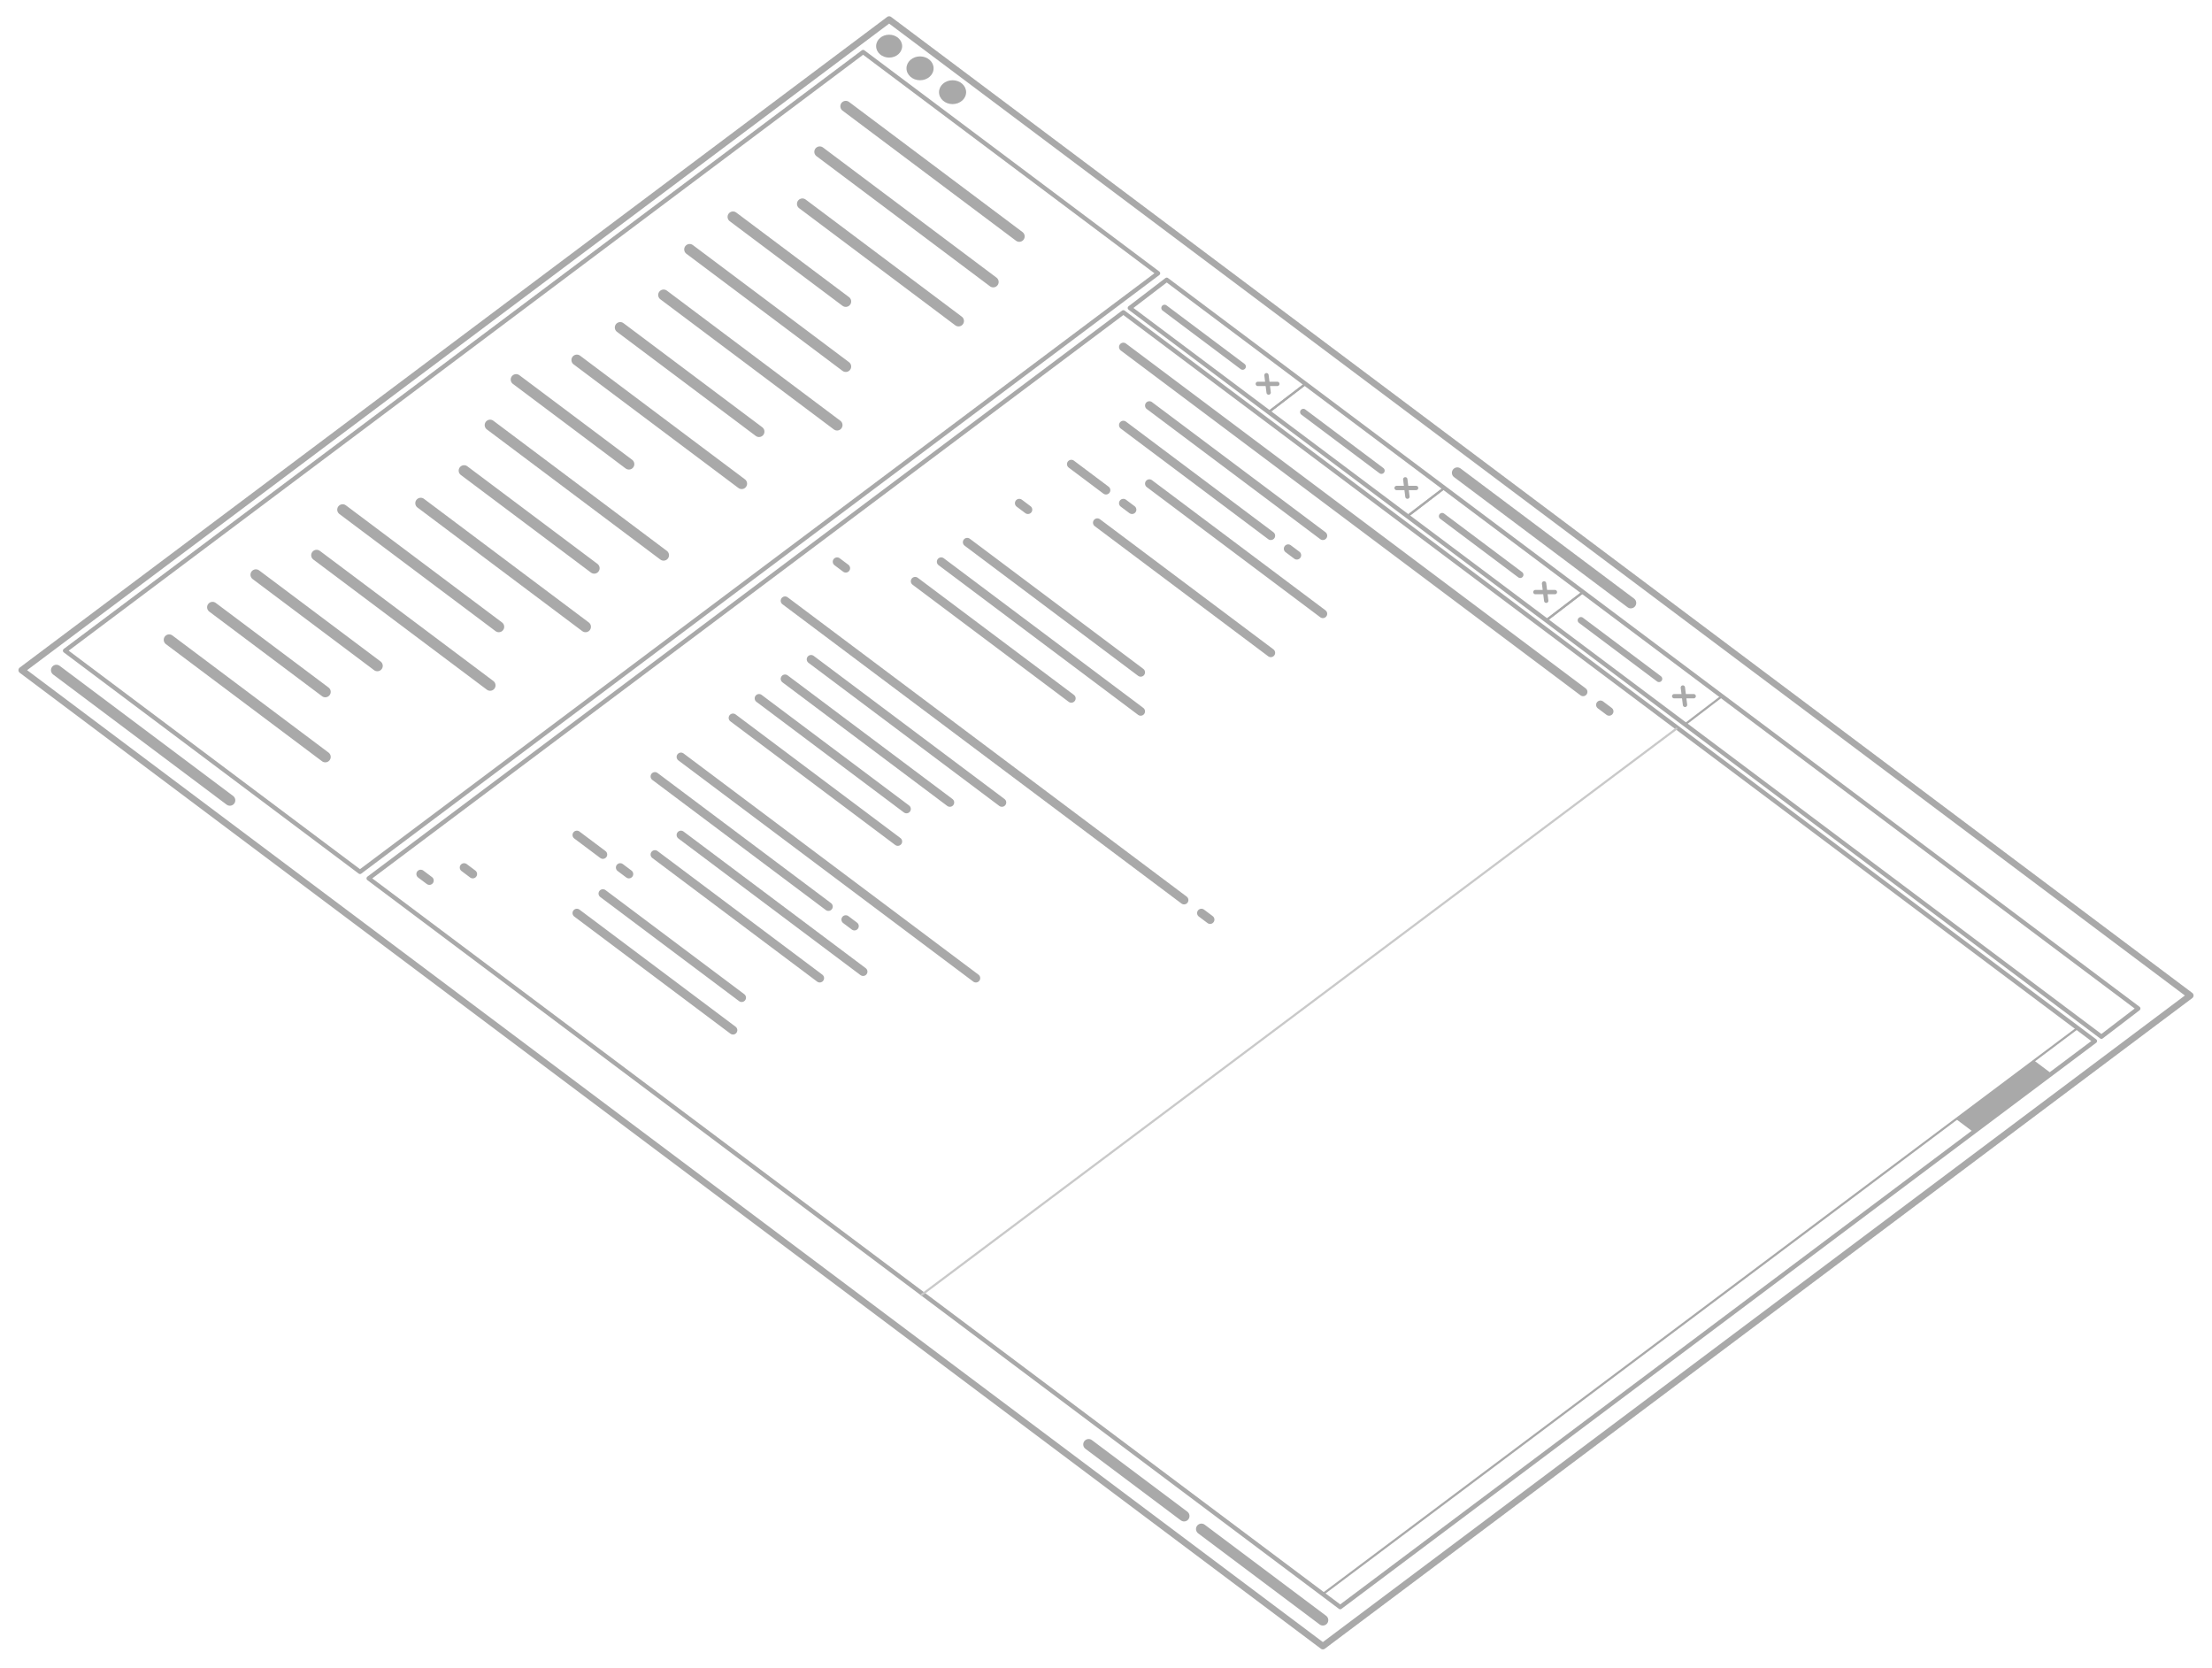 <?xml version="1.0" encoding="UTF-8"?>
<svg width="1020px" height="769px" viewBox="0 0 1020 769" xmlns="http://www.w3.org/2000/svg" xmlns:xlink="http://www.w3.org/1999/xlink" version="1.1">
 <!-- Generated by Pixelmator Pro 1.3.4 -->
 <g id="editor-ghost-copy">
  <path id="path" d="M410 9.001 L1010 459.001 610 759 10 309.001 Z" fill="none" stroke="#a9a9a9" stroke-width="3" stroke-opacity="1" stroke-linejoin="round" stroke-linecap="round"/>
  <path id="path-1" d="M672 218 L752 278" fill="none" stroke="#a9a9a9" stroke-width="5" stroke-opacity="1" stroke-linejoin="round" stroke-linecap="round"/>
  <g id="status-bar">
   <path id="path-2" d="M26 309 L106 369" fill="none" stroke="#a9a9a9" stroke-width="5" stroke-opacity="1" stroke-linejoin="round" stroke-linecap="round"/>
   <path id="path-3" d="M502 666 L546 699" fill="none" stroke="#a9a9a9" stroke-width="5" stroke-opacity="1" stroke-linejoin="round" stroke-linecap="round"/>
   <path id="path-4" d="M554 705 L610 747" fill="none" stroke="#a9a9a9" stroke-width="5" stroke-opacity="1" stroke-linejoin="round" stroke-linecap="round"/>
  </g>
  <g id="file-drawer">
   <path id="path-5" d="M398 24.003 L534 126.003 166 402 30 300.003 Z" fill="none" stroke="#a9a9a9" stroke-width="2" stroke-opacity="1" stroke-linejoin="round" stroke-linecap="round"/>
   <g id="contents">
    <path id="path-6" d="M390 49 L470 109" fill="none" stroke="#a9a9a9" stroke-width="5" stroke-opacity="1" stroke-linejoin="round" stroke-linecap="round"/>
    <path id="path-7" d="M378 70 L458 130" fill="none" stroke="#a9a9a9" stroke-width="5" stroke-opacity="1" stroke-linejoin="round" stroke-linecap="round"/>
    <path id="path-8" d="M370 94 L442 148" fill="none" stroke="#a9a9a9" stroke-width="5" stroke-opacity="1" stroke-linejoin="round" stroke-linecap="round"/>
    <path id="path-9" d="M338 100 L390 139" fill="none" stroke="#a9a9a9" stroke-width="5" stroke-opacity="1" stroke-linejoin="round" stroke-linecap="round"/>
    <path id="path-10" d="M318 115 L390 169" fill="none" stroke="#a9a9a9" stroke-width="5" stroke-opacity="1" stroke-linejoin="round" stroke-linecap="round"/>
    <path id="path-11" d="M306 136 L386 196" fill="none" stroke="#a9a9a9" stroke-width="5" stroke-opacity="1" stroke-linejoin="round" stroke-linecap="round"/>
    <path id="path-12" d="M286 151 L350 199" fill="none" stroke="#a9a9a9" stroke-width="5" stroke-opacity="1" stroke-linejoin="round" stroke-linecap="round"/>
    <path id="path-13" d="M266 166 L342 223" fill="none" stroke="#a9a9a9" stroke-width="5" stroke-opacity="1" stroke-linejoin="round" stroke-linecap="round"/>
    <path id="path-14" d="M238 175 L290 214" fill="none" stroke="#a9a9a9" stroke-width="5" stroke-opacity="1" stroke-linejoin="round" stroke-linecap="round"/>
    <path id="path-15" d="M226 196 L306 256" fill="none" stroke="#a9a9a9" stroke-width="5" stroke-opacity="1" stroke-linejoin="round" stroke-linecap="round"/>
    <path id="path-16" d="M214 217 L274 262" fill="none" stroke="#a9a9a9" stroke-width="5" stroke-opacity="1" stroke-linejoin="round" stroke-linecap="round"/>
    <path id="path-17" d="M194 232 L270 289" fill="none" stroke="#a9a9a9" stroke-width="5" stroke-opacity="1" stroke-linejoin="round" stroke-linecap="round"/>
    <path id="path-18" d="M158 235 L230 289" fill="none" stroke="#a9a9a9" stroke-width="5" stroke-opacity="1" stroke-linejoin="round" stroke-linecap="round"/>
    <path id="path-19" d="M146 256 L226 316" fill="none" stroke="#a9a9a9" stroke-width="5" stroke-opacity="1" stroke-linejoin="round" stroke-linecap="round"/>
    <path id="path-20" d="M118 265 L174 307" fill="none" stroke="#a9a9a9" stroke-width="5" stroke-opacity="1" stroke-linejoin="round" stroke-linecap="round"/>
    <path id="path-21" d="M98 280 L150 319" fill="none" stroke="#a9a9a9" stroke-width="5" stroke-opacity="1" stroke-linejoin="round" stroke-linecap="round"/>
    <path id="path-22" d="M78 295 L150 349" fill="none" stroke="#a9a9a9" stroke-width="5" stroke-opacity="1" stroke-linejoin="round" stroke-linecap="round"/>
   </g>
  </g>
  <g id="scroll-bar">
   <path id="path-23" d="M958 474.005 L966 480.005 618 741.002 610 735.005 Z" fill="none" stroke="#a9a9a9" stroke-width="1" stroke-opacity="1" stroke-linejoin="round" stroke-linecap="round"/>
   <path id="path-24" d="M938 489.006 L946 495.006 910 522.002 902 516.006 Z" fill="#a9a9a9" fill-opacity="1" stroke="none"/>
  </g>
  <g id="code">
   <path id="path-25" d="M518 144.005 L966 480.005 618 741.001 170 405.005 Z" fill="none" stroke="#a9a9a9" stroke-width="2" stroke-opacity="1" stroke-linejoin="round" stroke-linecap="round"/>
   <g id="contents-1">
    <path id="path-26" d="M518 160 L730 319" fill="none" stroke="#a9a9a9" stroke-width="4" stroke-opacity="1" stroke-linejoin="round" stroke-linecap="round"/>
    <path id="path-27" d="M530 187 L610 247" fill="none" stroke="#a9a9a9" stroke-width="4" stroke-opacity="1" stroke-linejoin="round" stroke-linecap="round"/>
    <path id="path-28" d="M518 196 L586 247" fill="none" stroke="#a9a9a9" stroke-width="4" stroke-opacity="1" stroke-linejoin="round" stroke-linecap="round"/>
    <path id="path-29" d="M594 253 L598 256" fill="none" stroke="#a9a9a9" stroke-width="4" stroke-opacity="1" stroke-linejoin="round" stroke-linecap="round"/>
    <path id="path-30" d="M530 223 L610 283" fill="none" stroke="#a9a9a9" stroke-width="4" stroke-opacity="1" stroke-linejoin="round" stroke-linecap="round"/>
    <path id="path-31" d="M494 214 L510 226" fill="none" stroke="#a9a9a9" stroke-width="4" stroke-opacity="1" stroke-linejoin="round" stroke-linecap="round"/>
    <path id="path-32" d="M518 232 L522 235" fill="none" stroke="#a9a9a9" stroke-width="4" stroke-opacity="1" stroke-linejoin="round" stroke-linecap="round"/>
    <path id="path-33" d="M506 241 L586 301" fill="none" stroke="#a9a9a9" stroke-width="4" stroke-opacity="1" stroke-linejoin="round" stroke-linecap="round"/>
    <path id="path-34" d="M470 232 L474 235" fill="none" stroke="#a9a9a9" stroke-width="4" stroke-opacity="1" stroke-linejoin="round" stroke-linecap="round"/>
    <path id="path-35" d="M446 250 L526 310" fill="none" stroke="#a9a9a9" stroke-width="4" stroke-opacity="1" stroke-linejoin="round" stroke-linecap="round"/>
    <path id="path-36" d="M434 259 L526 328" fill="none" stroke="#a9a9a9" stroke-width="4" stroke-opacity="1" stroke-linejoin="round" stroke-linecap="round"/>
    <path id="path-37" d="M422 268 L494 322" fill="none" stroke="#a9a9a9" stroke-width="4" stroke-opacity="1" stroke-linejoin="round" stroke-linecap="round"/>
    <path id="path-38" d="M386 259 L390 262" fill="none" stroke="#a9a9a9" stroke-width="4" stroke-opacity="1" stroke-linejoin="round" stroke-linecap="round"/>
    <path id="path-39" d="M362 277 L546 415" fill="none" stroke="#a9a9a9" stroke-width="4" stroke-opacity="1" stroke-linejoin="round" stroke-linecap="round"/>
    <path id="path-40" d="M554 421 L558 424" fill="none" stroke="#a9a9a9" stroke-width="4" stroke-opacity="1" stroke-linejoin="round" stroke-linecap="round"/>
    <path id="path-41" d="M738 325 L742 328" fill="none" stroke="#a9a9a9" stroke-width="4" stroke-opacity="1" stroke-linejoin="round" stroke-linecap="round"/>
    <path id="path-42" d="M374 304 L462 370" fill="none" stroke="#a9a9a9" stroke-width="4" stroke-opacity="1" stroke-linejoin="round" stroke-linecap="round"/>
    <path id="path-43" d="M362 313 L438 370" fill="none" stroke="#a9a9a9" stroke-width="4" stroke-opacity="1" stroke-linejoin="round" stroke-linecap="round"/>
    <path id="path-44" d="M350 322 L418 373" fill="none" stroke="#a9a9a9" stroke-width="4" stroke-opacity="1" stroke-linejoin="round" stroke-linecap="round"/>
    <path id="path-45" d="M338 331 L414 388" fill="none" stroke="#a9a9a9" stroke-width="4" stroke-opacity="1" stroke-linejoin="round" stroke-linecap="round"/>
    <path id="path-46" d="M314 349 L450 451" fill="none" stroke="#a9a9a9" stroke-width="4" stroke-opacity="1" stroke-linejoin="round" stroke-linecap="round"/>
    <path id="path-47" d="M302 358 L382 418" fill="none" stroke="#a9a9a9" stroke-width="4" stroke-opacity="1" stroke-linejoin="round" stroke-linecap="round"/>
    <path id="path-48" d="M390 424 L394 427" fill="none" stroke="#a9a9a9" stroke-width="4" stroke-opacity="1" stroke-linejoin="round" stroke-linecap="round"/>
    <path id="path-49" d="M314 385 L398 448" fill="none" stroke="#a9a9a9" stroke-width="4" stroke-opacity="1" stroke-linejoin="round" stroke-linecap="round"/>
    <path id="path-50" d="M302 394 L378 451" fill="none" stroke="#a9a9a9" stroke-width="4" stroke-opacity="1" stroke-linejoin="round" stroke-linecap="round"/>
    <path id="path-51" d="M266 385 L278 394" fill="none" stroke="#a9a9a9" stroke-width="4" stroke-opacity="1" stroke-linejoin="round" stroke-linecap="round"/>
    <path id="path-52" d="M286 400 L290 403" fill="none" stroke="#a9a9a9" stroke-width="4" stroke-opacity="1" stroke-linejoin="round" stroke-linecap="round"/>
    <path id="path-53" d="M278 412 L342 460" fill="none" stroke="#a9a9a9" stroke-width="4" stroke-opacity="1" stroke-linejoin="round" stroke-linecap="round"/>
    <path id="path-54" d="M266 421 L338 475" fill="none" stroke="#a9a9a9" stroke-width="4" stroke-opacity="1" stroke-linejoin="round" stroke-linecap="round"/>
    <path id="path-55" d="M214 400 L218 403" fill="none" stroke="#a9a9a9" stroke-width="4" stroke-opacity="1" stroke-linejoin="round" stroke-linecap="round"/>
    <path id="path-56" d="M194 403 L198 406" fill="none" stroke="#a9a9a9" stroke-width="4" stroke-opacity="1" stroke-linejoin="round" stroke-linecap="round"/>
   </g>
   <path id="path-57" d="M773 336 L425 597" fill="none" stroke="#c9c9c9" stroke-width="1" stroke-opacity="1" stroke-linejoin="round" stroke-linecap="round"/>
  </g>
  <g id="control-buttons">
   <path id="path-58" d="M416 21.28 C416 18.364 413.314 16 410 16 406.686 16 404 18.364 404 21.28 404 24.196 406.686 26.56 410 26.56 413.314 26.56 416 24.196 416 21.28 Z" fill="#a9a9a9" fill-opacity="1" stroke="none"/>
   <path id="path-59" d="M430.5 31.5 C430.5 28.463 427.702 26 424.25 26 420.798 26 418 28.463 418 31.5 418 34.538 420.798 37 424.25 37 427.702 37 430.5 34.538 430.5 31.5 Z" fill="#a9a9a9" fill-opacity="1" stroke="none"/>
   <path id="path-60" d="M445.5 42.5 C445.5 39.463 442.702 37 439.25 37 435.798 37 433 39.463 433 42.5 433 45.538 435.798 48 439.25 48 442.702 48 445.5 45.538 445.5 42.5 Z" fill="#a9a9a9" fill-opacity="1" stroke="none"/>
  </g>
  <g id="tab-bar">
   <path id="path-61" d="M538 129.005 L986 465.005 969 478.001 521 142.005 Z" fill="none" stroke="#a9a9a9" stroke-width="2" stroke-opacity="1" stroke-linejoin="round" stroke-linecap="round"/>
   <g id="inactive-tab-3">
    <path id="path-62" d="M730 273.006 L794 321.006 777 334.002 713 286.006 Z" fill="none" stroke="#a9a9a9" stroke-width="1" stroke-opacity="1" stroke-linejoin="round" stroke-linecap="round"/>
    <path id="path-63" d="M729 286 L765 313" fill="none" stroke="#a9a9a9" stroke-width="3" stroke-opacity="1" stroke-linejoin="round" stroke-linecap="round"/>
    <g id="close-button--copy">
     <path id="path-64" d="M776 317 L777 325" fill="none" stroke="#a9a9a9" stroke-width="2" stroke-opacity="1" stroke-linejoin="round" stroke-linecap="round"/>
     <path id="path-65" d="M772 321 L781 321" fill="none" stroke="#a9a9a9" stroke-width="2" stroke-opacity="1" stroke-linejoin="round" stroke-linecap="round"/>
    </g>
   </g>
   <g id="inactive-tab-2">
    <path id="path-66" d="M666 225.006 L730 273.006 713 286.002 649 238.006 Z" fill="none" stroke="#a9a9a9" stroke-width="1" stroke-opacity="1" stroke-linejoin="round" stroke-linecap="round"/>
    <path id="path-67" d="M665 238 L701 265" fill="none" stroke="#a9a9a9" stroke-width="3" stroke-opacity="1" stroke-linejoin="round" stroke-linecap="round"/>
    <g id="close-button-">
     <path id="path-68" d="M712 269 L713 277" fill="none" stroke="#a9a9a9" stroke-width="2" stroke-opacity="1" stroke-linejoin="round" stroke-linecap="round"/>
     <path id="path-69" d="M708 273 L717 273" fill="none" stroke="#a9a9a9" stroke-width="2" stroke-opacity="1" stroke-linejoin="round" stroke-linecap="round"/>
    </g>
   </g>
   <g id="inactive-tab-1">
    <path id="path-70" d="M602 177.006 L666 225.006 649 238.002 585 190.006 Z" fill="none" stroke="#a9a9a9" stroke-width="1" stroke-opacity="1" stroke-linejoin="round" stroke-linecap="round"/>
    <path id="path-71" d="M601 190 L637 217" fill="none" stroke="#a9a9a9" stroke-width="3" stroke-opacity="1" stroke-linejoin="round" stroke-linecap="round"/>
    <g id="close-button">
     <path id="path-72" d="M648 221 L649 229" fill="none" stroke="#a9a9a9" stroke-width="2" stroke-opacity="1" stroke-linejoin="round" stroke-linecap="round"/>
     <path id="path-73" d="M644 225 L653 225" fill="none" stroke="#a9a9a9" stroke-width="2" stroke-opacity="1" stroke-linejoin="round" stroke-linecap="round"/>
    </g>
   </g>
   <g id="active-tab">
    <path id="path-74" d="M538 129.006 L602 177.006 585 190.002 521 142.006 Z" fill="none" stroke="#a9a9a9" stroke-width="1" stroke-opacity="1" stroke-linejoin="round" stroke-linecap="round"/>
    <path id="path-75" d="M537 142 L573 169" fill="none" stroke="#a9a9a9" stroke-width="3" stroke-opacity="1" stroke-linejoin="round" stroke-linecap="round"/>
    <g id="close-button-1">
     <path id="path-76" d="M584 173 L585 181" fill="none" stroke="#a9a9a9" stroke-width="2" stroke-opacity="1" stroke-linejoin="round" stroke-linecap="round"/>
     <path id="path-77" d="M580 177 L589 177" fill="none" stroke="#a9a9a9" stroke-width="2" stroke-opacity="1" stroke-linejoin="round" stroke-linecap="round"/>
    </g>
   </g>
  </g>
 </g>
</svg>
